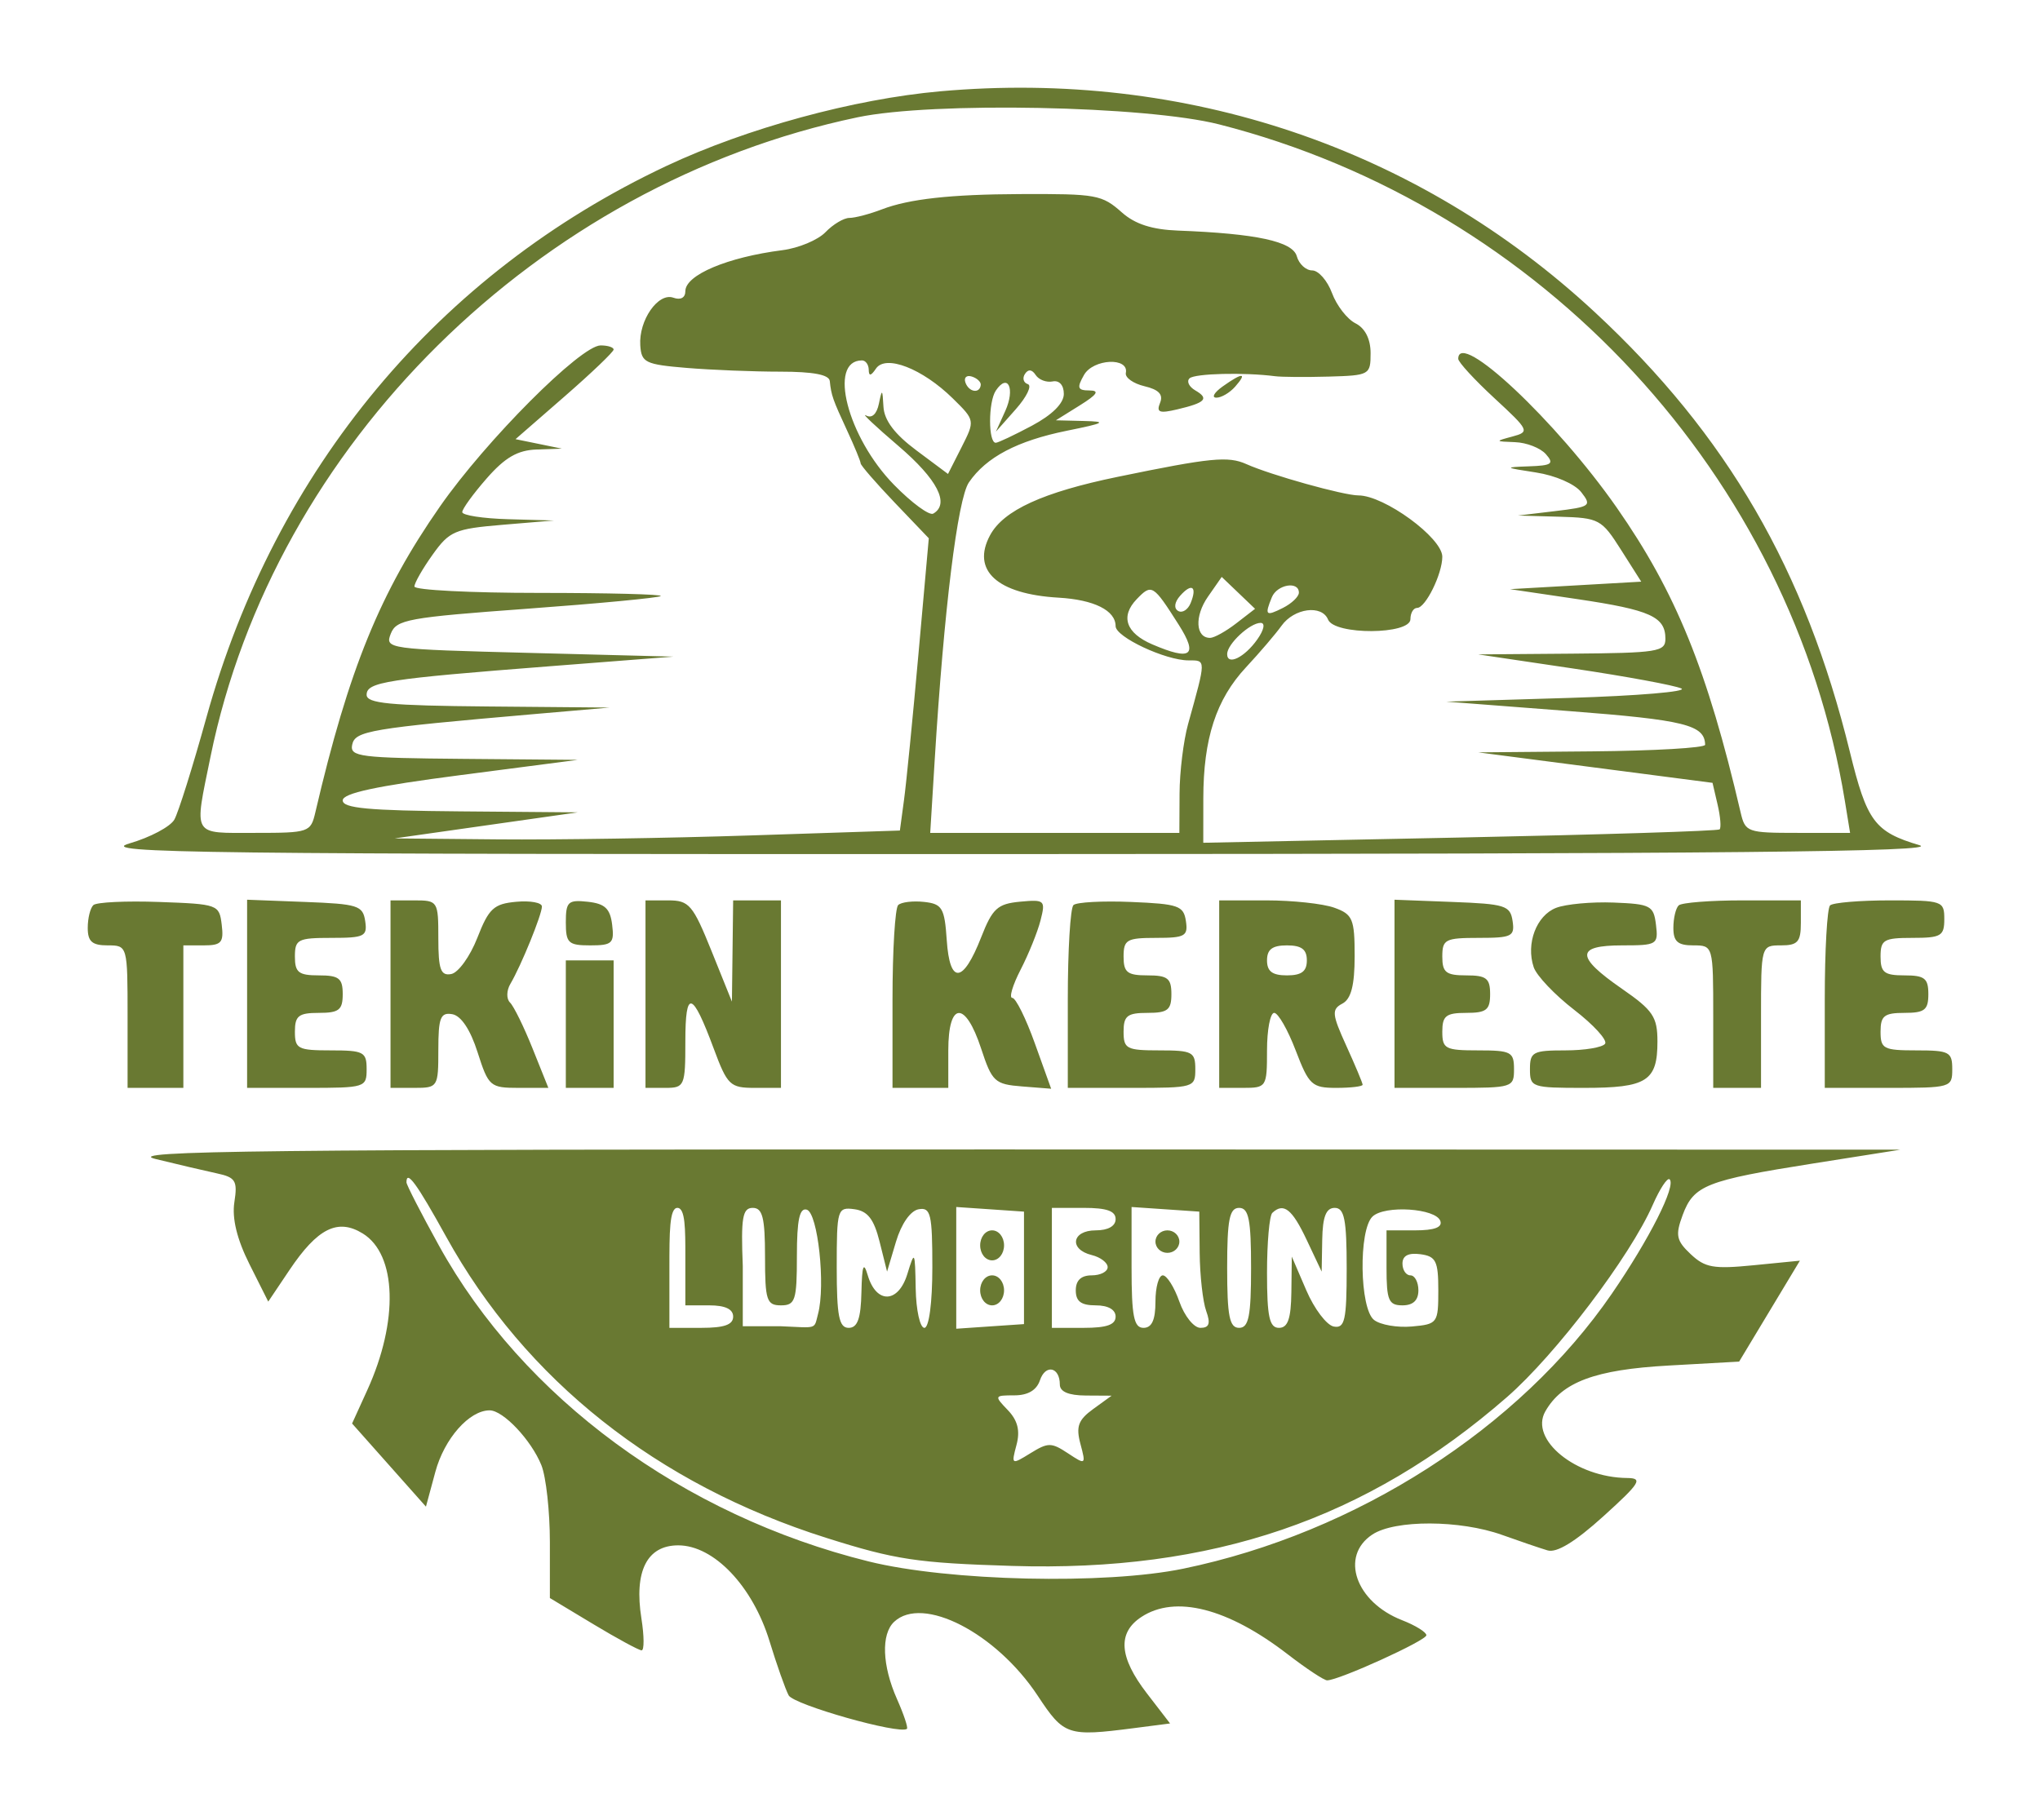 <svg width="93" height="83" viewBox="0 0 93 83" fill="none" xmlns="http://www.w3.org/2000/svg">
<g filter="url(#filter0_d_5_15)">
<path fill-rule="evenodd" clip-rule="evenodd" d="M42.867 0.163C38.928 0.513 34.03 1.849 30.375 3.57C19.987 8.462 12.553 17.38 9.408 28.724C8.789 30.957 8.132 33.049 7.949 33.373C7.766 33.698 6.843 34.188 5.899 34.461C4.375 34.903 8.946 34.957 46.5 34.946C78.825 34.937 88.509 34.842 87.507 34.543C85.46 33.931 85.11 33.46 84.332 30.284C82.303 21.997 78.732 15.835 72.715 10.245C64.644 2.745 54.054 -0.831 42.867 0.163ZM55.581 1.673C70.308 5.429 81.691 17.742 84.105 32.527L84.342 33.98H81.956C79.648 33.98 79.562 33.949 79.35 33.04C77.836 26.549 76.399 23.012 73.708 19.153C70.952 15.2 66.479 10.999 66.479 12.364C66.479 12.513 67.222 13.321 68.129 14.159C69.716 15.625 69.748 15.692 68.947 15.906C68.146 16.12 68.151 16.13 69.068 16.163C69.593 16.181 70.225 16.428 70.474 16.71C70.861 17.148 70.747 17.229 69.701 17.265C68.553 17.306 68.573 17.323 70.023 17.545C70.901 17.68 71.792 18.067 72.086 18.443C72.573 19.066 72.506 19.115 70.903 19.306L69.203 19.509L71.089 19.563C72.9 19.615 73.013 19.675 73.898 21.07L74.821 22.524L71.83 22.695L68.84 22.866L71.927 23.323C75.239 23.815 75.923 24.124 75.923 25.13C75.923 25.72 75.575 25.775 71.655 25.807L67.387 25.841L71.746 26.489C74.143 26.846 76.35 27.254 76.65 27.395C76.949 27.537 74.661 27.73 71.564 27.824L65.934 27.995L71.546 28.427C76.811 28.832 77.714 29.056 77.734 29.962C77.737 30.103 75.41 30.238 72.563 30.263L67.387 30.308L72.729 31.003L78.071 31.698L78.303 32.693C78.431 33.239 78.471 33.747 78.394 33.82C78.316 33.893 72.988 34.061 66.553 34.192L54.855 34.431L54.857 32.41C54.859 29.679 55.441 27.893 56.803 26.43C57.43 25.757 58.158 24.904 58.422 24.535C58.996 23.73 60.262 23.562 60.544 24.253C60.834 24.966 64.299 24.947 64.299 24.233C64.299 23.951 64.436 23.721 64.604 23.721C64.989 23.721 65.752 22.17 65.752 21.387C65.752 20.526 63.105 18.591 61.928 18.591C61.256 18.591 57.934 17.663 56.819 17.163C55.988 16.791 55.195 16.869 50.959 17.743C47.547 18.446 45.746 19.27 45.135 20.408C44.274 22.012 45.459 23.092 48.258 23.254C49.879 23.348 50.859 23.837 50.859 24.554C50.859 25.048 53.131 26.114 54.183 26.114C54.991 26.114 54.991 26.036 54.162 29.021C53.953 29.774 53.778 31.197 53.774 32.185L53.765 33.98H48.086H42.407L42.612 30.646C43.033 23.803 43.656 18.751 44.171 17.997C44.956 16.848 46.377 16.1 48.641 15.641C50.38 15.289 50.491 15.223 49.406 15.197L48.135 15.166L49.224 14.487C50.024 13.988 50.142 13.807 49.666 13.805C49.123 13.803 49.083 13.687 49.418 13.098C49.839 12.358 51.474 12.28 51.325 13.007C51.282 13.219 51.665 13.491 52.175 13.612C52.828 13.766 53.039 13.991 52.886 14.368C52.707 14.806 52.851 14.861 53.669 14.668C54.961 14.363 55.136 14.178 54.492 13.803C54.203 13.635 54.085 13.387 54.23 13.252C54.465 13.029 56.729 12.974 58.124 13.155C58.424 13.195 59.527 13.202 60.576 13.173C62.435 13.12 62.483 13.093 62.483 12.105C62.483 11.46 62.233 10.965 61.795 10.744C61.416 10.554 60.934 9.933 60.724 9.364C60.513 8.796 60.106 8.331 59.82 8.331C59.533 8.331 59.218 8.04 59.119 7.685C58.931 7.008 57.276 6.651 53.704 6.515C52.523 6.47 51.749 6.221 51.155 5.696C50.228 4.876 50.008 4.836 46.5 4.85C43.344 4.862 41.445 5.072 40.21 5.545C39.648 5.761 38.979 5.937 38.723 5.937C38.467 5.937 37.977 6.23 37.633 6.587C37.289 6.945 36.406 7.314 35.669 7.408C33.16 7.729 31.244 8.539 31.244 9.278C31.244 9.577 31.028 9.694 30.699 9.576C30.005 9.325 29.113 10.609 29.189 11.751C29.241 12.534 29.419 12.62 31.303 12.777C32.435 12.871 34.355 12.948 35.571 12.948C37.073 12.948 37.796 13.085 37.828 13.375C37.897 14.032 37.963 14.218 38.621 15.64C38.959 16.369 39.235 17.038 39.235 17.129C39.235 17.219 39.934 18.025 40.788 18.92L42.342 20.546L41.872 25.81C41.614 28.705 41.318 31.703 41.213 32.473L41.024 33.873L34.227 34.096C30.488 34.219 25.305 34.3 22.707 34.276L17.985 34.232L22.162 33.638L26.34 33.044L20.982 32.999C16.787 32.964 15.624 32.855 15.624 32.499C15.624 32.172 17.134 31.847 20.982 31.347L26.34 30.65L21.137 30.605C16.392 30.564 15.945 30.508 16.055 29.962C16.184 29.328 16.854 29.215 24.342 28.564L27.793 28.265L22.253 28.216C17.749 28.176 16.714 28.076 16.714 27.683C16.714 27.101 17.617 26.96 25.068 26.381L30.699 25.943L24.118 25.772C17.663 25.605 17.543 25.588 17.815 24.897C18.069 24.252 18.588 24.157 24.031 23.759C27.297 23.52 30.038 23.259 30.122 23.18C30.206 23.101 27.714 23.037 24.584 23.037C21.454 23.037 18.893 22.906 18.893 22.745C18.893 22.585 19.266 21.931 19.723 21.292C20.488 20.22 20.734 20.114 22.901 19.932L25.25 19.735L23.161 19.676C22.013 19.643 21.073 19.498 21.073 19.353C21.073 19.207 21.575 18.515 22.189 17.814C23.023 16.861 23.597 16.529 24.459 16.498L25.613 16.458L24.558 16.242L23.502 16.026L25.738 14.078C26.968 13.006 27.974 12.044 27.974 11.94C27.974 11.836 27.708 11.751 27.382 11.751C26.477 11.751 22.162 16.078 20.059 19.094C17.326 23.013 15.896 26.522 14.377 33.04C14.163 33.956 14.092 33.98 11.621 33.98C8.721 33.98 8.845 34.193 9.597 30.505C12.498 16.285 24.518 4.405 39.099 1.348C42.522 0.63 52.243 0.822 55.581 1.673ZM39.604 12.862C39.608 13.165 39.704 13.149 39.934 12.808C40.373 12.155 42.051 12.807 43.437 14.169C44.451 15.165 44.453 15.175 43.837 16.391L43.218 17.613L41.772 16.534C40.784 15.797 40.309 15.166 40.275 14.544C40.231 13.73 40.209 13.716 40.068 14.406C39.97 14.885 39.746 15.091 39.482 14.945C39.246 14.815 39.911 15.442 40.961 16.339C42.735 17.857 43.311 18.976 42.546 19.421C42.37 19.524 41.565 18.934 40.758 18.109C38.635 15.942 37.732 12.435 39.296 12.435C39.462 12.435 39.601 12.627 39.604 12.862ZM47.986 13.394C48.29 13.332 48.498 13.563 48.498 13.963C48.498 14.391 47.969 14.918 47.045 15.411C46.246 15.837 45.504 16.188 45.397 16.191C45.049 16.201 45.049 14.331 45.397 13.813C45.949 12.989 46.29 13.723 45.828 14.742L45.401 15.684L46.31 14.658C46.809 14.094 47.056 13.58 46.857 13.517C46.658 13.454 46.599 13.245 46.725 13.053C46.875 12.824 47.043 12.84 47.215 13.101C47.358 13.319 47.705 13.45 47.986 13.394ZM44.711 13.555C44.666 13.964 44.168 13.885 44.012 13.444C43.932 13.218 44.063 13.095 44.302 13.17C44.542 13.245 44.726 13.418 44.711 13.555ZM55.741 13.621C55.354 13.897 55.221 14.128 55.446 14.134C55.671 14.14 56.059 13.914 56.308 13.632C56.882 12.98 56.647 12.976 55.741 13.621ZM56.358 24.425C55.887 24.79 55.35 25.088 55.166 25.088C54.502 25.088 54.449 24.099 55.066 23.213L55.696 22.308L56.456 23.035L57.216 23.762L56.358 24.425ZM53.737 24.49C54.632 25.901 54.304 26.145 52.531 25.384C51.328 24.868 51.066 24.107 51.822 23.321C52.505 22.611 52.568 22.65 53.737 24.49ZM54.28 23.499C54.155 23.807 53.898 23.969 53.709 23.859C53.505 23.74 53.541 23.461 53.799 23.169C54.331 22.566 54.588 22.743 54.28 23.499ZM59.214 23.025C59.214 23.206 58.887 23.519 58.487 23.721C57.702 24.116 57.644 24.061 57.981 23.236C58.219 22.652 59.214 22.482 59.214 23.025ZM57.32 25.155C56.737 25.982 55.944 26.368 55.944 25.826C55.944 25.371 56.981 24.404 57.468 24.404C57.69 24.404 57.627 24.719 57.32 25.155ZM4.256 37.273C4.115 37.406 4 37.873 4 38.312C4 38.935 4.199 39.11 4.908 39.11C5.813 39.11 5.816 39.121 5.816 42.359V45.608H7.088H8.359V42.359V39.11H9.291C10.094 39.11 10.207 38.979 10.108 38.169C9.996 37.246 9.943 37.227 7.253 37.13C5.745 37.076 4.397 37.14 4.256 37.273ZM11.265 41.318V45.608H13.989C16.653 45.608 16.714 45.589 16.714 44.753C16.714 43.968 16.58 43.898 15.079 43.898C13.578 43.898 13.444 43.828 13.444 43.043C13.444 42.321 13.614 42.188 14.534 42.188C15.454 42.188 15.624 42.055 15.624 41.333C15.624 40.611 15.454 40.478 14.534 40.478C13.614 40.478 13.444 40.345 13.444 39.623C13.444 38.836 13.576 38.768 15.104 38.768C16.618 38.768 16.754 38.7 16.648 37.998C16.541 37.292 16.315 37.221 13.899 37.129L11.265 37.028V41.318ZM17.803 41.333V45.608H18.893C19.961 45.608 19.983 45.572 19.983 43.873C19.983 42.406 20.081 42.155 20.619 42.248C21.021 42.318 21.445 42.956 21.772 43.984C22.27 45.543 22.344 45.608 23.644 45.608H24.999L24.279 43.812C23.884 42.825 23.421 41.882 23.251 41.717C23.08 41.551 23.088 41.167 23.269 40.862C23.755 40.041 24.705 37.707 24.705 37.337C24.705 37.16 24.178 37.063 23.533 37.122C22.51 37.215 22.283 37.426 21.76 38.768C21.429 39.614 20.894 40.356 20.571 40.417C20.091 40.508 19.983 40.209 19.983 38.793C19.983 37.093 19.961 37.058 18.893 37.058H17.803V41.333ZM25.795 38.061C25.795 39.004 25.908 39.11 26.909 39.11C27.91 39.11 28.011 39.014 27.907 38.169C27.817 37.431 27.578 37.206 26.794 37.121C25.896 37.023 25.795 37.119 25.795 38.061ZM29.427 41.333V45.608H30.335C31.206 45.608 31.244 45.521 31.244 43.487C31.244 41.095 31.555 41.173 32.536 43.812C33.159 45.489 33.283 45.608 34.403 45.608H35.603V41.333V37.058H34.513H33.423L33.395 39.366L33.367 41.675L32.437 39.366C31.587 37.258 31.416 37.058 30.467 37.058H29.427V41.333ZM40.947 37.27C40.805 37.404 40.688 39.335 40.688 41.561V45.608H41.959H43.231V43.898C43.231 41.662 44.006 41.618 44.727 43.812C45.224 45.327 45.35 45.444 46.59 45.542L47.92 45.647L47.176 43.576C46.768 42.436 46.305 41.504 46.149 41.504C45.992 41.504 46.163 40.927 46.526 40.221C46.89 39.516 47.299 38.505 47.435 37.974C47.671 37.051 47.63 37.013 46.501 37.118C45.474 37.215 45.244 37.426 44.73 38.74C43.903 40.853 43.298 40.905 43.161 38.875C43.061 37.4 42.953 37.218 42.128 37.128C41.62 37.072 41.089 37.136 40.947 37.27ZM48.937 37.272C48.795 37.405 48.679 39.335 48.679 41.561V45.608H51.586C54.443 45.608 54.492 45.593 54.492 44.753C54.492 43.968 54.358 43.898 52.857 43.898C51.355 43.898 51.222 43.828 51.222 43.043C51.222 42.321 51.392 42.188 52.312 42.188C53.232 42.188 53.402 42.055 53.402 41.333C53.402 40.611 53.232 40.478 52.312 40.478C51.392 40.478 51.222 40.345 51.222 39.623C51.222 38.851 51.366 38.768 52.701 38.768C54.026 38.768 54.167 38.688 54.063 37.998C53.958 37.302 53.72 37.219 51.57 37.13C50.263 37.075 49.078 37.139 48.937 37.272ZM55.581 41.333V45.608H56.671C57.736 45.608 57.761 45.57 57.761 43.898C57.761 42.957 57.908 42.188 58.088 42.188C58.267 42.188 58.708 42.957 59.067 43.898C59.672 45.48 59.81 45.608 60.92 45.608C61.58 45.608 62.12 45.543 62.12 45.465C62.12 45.387 61.785 44.589 61.377 43.691C60.72 42.248 60.699 42.027 61.196 41.765C61.595 41.555 61.756 40.93 61.756 39.598C61.756 37.902 61.668 37.693 60.825 37.391C60.312 37.208 58.923 37.058 57.737 37.058H55.581V41.333ZM63.573 41.318V45.608H66.297C68.961 45.608 69.021 45.589 69.021 44.753C69.021 43.968 68.888 43.898 67.387 43.898C65.885 43.898 65.752 43.828 65.752 43.043C65.752 42.321 65.922 42.188 66.842 42.188C67.762 42.188 67.932 42.055 67.932 41.333C67.932 40.611 67.762 40.478 66.842 40.478C65.922 40.478 65.752 40.345 65.752 39.623C65.752 38.836 65.884 38.768 67.412 38.768C68.925 38.768 69.062 38.7 68.956 37.998C68.849 37.292 68.623 37.221 66.206 37.129L63.573 37.028V41.318ZM70.939 37.399C70.041 37.748 69.557 39.032 69.919 40.106C70.05 40.493 70.88 41.367 71.765 42.05C72.649 42.732 73.283 43.427 73.174 43.594C73.064 43.761 72.249 43.898 71.361 43.898C69.883 43.898 69.748 43.969 69.748 44.753C69.748 45.581 69.825 45.608 72.218 45.608C75.073 45.608 75.56 45.3 75.56 43.498C75.56 42.368 75.36 42.071 73.939 41.087C71.826 39.623 71.829 39.11 73.949 39.11C75.545 39.11 75.604 39.074 75.493 38.169C75.386 37.295 75.251 37.224 73.562 37.157C72.563 37.118 71.383 37.227 70.939 37.399ZM76.529 37.286C76.395 37.411 76.286 37.873 76.286 38.312C76.286 38.935 76.485 39.11 77.194 39.11C78.099 39.11 78.103 39.121 78.103 42.359V45.608H79.192H80.282V42.359C80.282 39.121 80.285 39.11 81.19 39.11C81.957 39.11 82.098 38.95 82.098 38.084V37.058H79.435C77.969 37.058 76.662 37.161 76.529 37.286ZM83.43 37.286C83.297 37.411 83.188 39.335 83.188 41.561V45.608H86.094C88.952 45.608 89 45.593 89 44.753C89 43.968 88.867 43.898 87.365 43.898C85.864 43.898 85.731 43.828 85.731 43.043C85.731 42.321 85.9 42.188 86.82 42.188C87.741 42.188 87.91 42.055 87.91 41.333C87.91 40.611 87.741 40.478 86.82 40.478C85.9 40.478 85.731 40.345 85.731 39.623C85.731 38.853 85.876 38.768 87.184 38.768C88.492 38.768 88.637 38.682 88.637 37.913C88.637 37.084 88.56 37.058 86.155 37.058C84.789 37.058 83.563 37.161 83.43 37.286ZM59.577 39.794C59.577 40.296 59.335 40.478 58.669 40.478C58.003 40.478 57.761 40.296 57.761 39.794C57.761 39.292 58.003 39.11 58.669 39.11C59.335 39.11 59.577 39.292 59.577 39.794ZM25.795 42.701V45.608H26.885H27.974V42.701V39.794H26.885H25.795V42.701ZM7.088 48.85C8.087 49.095 9.343 49.389 9.88 49.505C10.743 49.689 10.836 49.843 10.684 50.824C10.571 51.557 10.804 52.516 11.371 53.644L12.229 55.354L13.195 53.916C14.477 52.005 15.399 51.546 16.539 52.249C18.09 53.206 18.178 56.241 16.746 59.386L16.051 60.913L17.735 62.809L19.418 64.704L19.846 63.121C20.255 61.602 21.392 60.313 22.321 60.313C22.941 60.313 24.22 61.67 24.681 62.815C24.894 63.344 25.068 64.923 25.068 66.325V68.871L27.049 70.064C28.138 70.72 29.129 71.257 29.25 71.257C29.372 71.257 29.368 70.603 29.241 69.803C28.9 67.65 29.494 66.469 30.919 66.469C32.543 66.469 34.312 68.326 35.081 70.838C35.411 71.915 35.803 73.026 35.953 73.309C36.18 73.738 41 75.104 41.345 74.837C41.407 74.789 41.202 74.177 40.891 73.475C40.215 71.951 40.162 70.521 40.761 69.957C42.062 68.732 45.415 70.46 47.311 73.331C48.504 75.139 48.67 75.194 51.686 74.805L53.341 74.591L52.282 73.215C51.015 71.569 50.934 70.459 52.03 69.737C53.575 68.718 55.971 69.328 58.702 71.435C59.55 72.089 60.36 72.625 60.501 72.625C61.034 72.625 65.026 70.81 65.026 70.568C65.026 70.428 64.529 70.12 63.921 69.883C61.799 69.056 61.071 66.96 62.564 65.975C63.593 65.296 66.557 65.306 68.477 65.993C69.276 66.28 70.21 66.597 70.551 66.699C70.967 66.823 71.811 66.307 73.094 65.145C74.769 63.629 74.909 63.405 74.186 63.398C71.845 63.378 69.716 61.648 70.447 60.362C71.21 59.02 72.72 58.457 76.06 58.27L79.284 58.09L80.669 55.789L82.054 53.488L79.943 53.696C78.114 53.876 77.732 53.809 77.074 53.189C76.419 52.572 76.369 52.327 76.709 51.408C77.212 50.051 77.778 49.827 82.643 49.058L86.639 48.426L45.955 48.416C11.889 48.407 5.567 48.478 7.088 48.85ZM20.338 52.392C23.95 58.928 29.954 63.688 37.669 66.128C40.82 67.125 41.801 67.273 46.137 67.407C55.267 67.689 62.295 65.291 68.7 59.709C70.919 57.775 74.315 53.295 75.347 50.941C75.669 50.207 76.014 49.684 76.114 49.778C76.422 50.067 75.193 52.501 73.479 54.997C69.267 61.131 61.836 65.9 53.947 67.532C50.38 68.27 43.243 68.106 39.598 67.202C31.14 65.105 23.848 59.743 20.013 52.804C19.197 51.328 18.53 50.028 18.53 49.916C18.53 49.326 18.998 49.967 20.338 52.392ZM31.244 53.302V55.525H32.333C33.06 55.525 33.423 55.696 33.423 56.038C33.423 56.409 33.02 56.551 31.97 56.551H30.517V53.815C30.517 52.219 30.517 51.08 30.88 51.08C31.244 51.08 31.244 52.048 31.244 53.302ZM34.876 53.302C34.876 55.297 34.95 55.525 35.603 55.525C36.255 55.525 36.329 55.297 36.329 53.274C36.329 51.626 36.451 51.06 36.783 51.163C37.283 51.319 37.643 54.602 37.292 55.921C37.102 56.633 37.292 56.551 35.603 56.478H33.862L33.862 53.73C33.774 51.527 33.85 51.08 34.316 51.08C34.763 51.08 34.876 51.528 34.876 53.302ZM40.098 52.618L40.44 53.986L40.847 52.621C41.091 51.804 41.506 51.21 41.88 51.143C42.429 51.043 42.504 51.363 42.504 53.79C42.504 55.403 42.353 56.551 42.141 56.551C41.941 56.551 41.763 55.743 41.745 54.756C41.714 53.033 41.698 53.007 41.365 54.094C40.954 55.438 39.949 55.472 39.56 54.156C39.368 53.507 39.299 53.692 39.271 54.927C39.245 56.127 39.093 56.551 38.69 56.551C38.251 56.551 38.145 56.017 38.145 53.791C38.145 51.137 38.176 51.036 38.95 51.141C39.555 51.223 39.841 51.591 40.098 52.618ZM46.682 53.815V56.38L45.138 56.485L43.594 56.591V53.815V51.04L45.138 51.145L46.682 51.251V53.815ZM50.859 51.592C50.859 51.911 50.516 52.105 49.951 52.105C48.86 52.105 48.719 52.972 49.769 53.231C50.169 53.329 50.496 53.578 50.496 53.783C50.496 53.989 50.169 54.157 49.769 54.157C49.285 54.157 49.043 54.385 49.043 54.841C49.043 55.343 49.285 55.525 49.951 55.525C50.516 55.525 50.859 55.719 50.859 56.038C50.859 56.409 50.455 56.551 49.406 56.551H47.953V53.815V51.08H49.406C50.455 51.08 50.859 51.222 50.859 51.592ZM54.691 53.131C54.701 54.166 54.835 55.358 54.988 55.782C55.195 56.353 55.127 56.551 54.726 56.551C54.428 56.551 53.996 56.013 53.765 55.354C53.534 54.696 53.195 54.157 53.01 54.157C52.826 54.157 52.675 54.696 52.675 55.354C52.675 56.19 52.511 56.551 52.13 56.551C51.691 56.551 51.586 56.017 51.586 53.796V51.04L53.129 51.145L54.673 51.251L54.691 53.131ZM57.034 53.815C57.034 56.019 56.928 56.551 56.489 56.551C56.05 56.551 55.944 56.019 55.944 53.815C55.944 51.612 56.05 51.08 56.489 51.08C56.928 51.08 57.034 51.612 57.034 53.815ZM59.566 52.533L60.252 53.986L60.278 52.533C60.297 51.48 60.453 51.08 60.848 51.08C61.288 51.08 61.393 51.614 61.393 53.84C61.393 56.205 61.309 56.585 60.804 56.491C60.48 56.43 59.917 55.688 59.553 54.841L58.891 53.302L58.871 54.927C58.855 56.134 58.711 56.551 58.306 56.551C57.871 56.551 57.761 56.045 57.761 54.044C57.761 52.664 57.87 51.433 58.003 51.308C58.515 50.825 58.904 51.13 59.566 52.533ZM65.663 51.678C65.764 51.967 65.39 52.105 64.511 52.105H63.209V53.815C63.209 55.297 63.306 55.525 63.936 55.525C64.42 55.525 64.662 55.297 64.662 54.841C64.662 54.465 64.499 54.157 64.299 54.157C64.099 54.157 63.936 53.916 63.936 53.62C63.936 53.26 64.204 53.12 64.753 53.193C65.463 53.288 65.57 53.506 65.57 54.841C65.57 56.334 65.534 56.384 64.366 56.489C63.704 56.549 62.928 56.415 62.641 56.191C61.981 55.675 61.929 52.08 62.572 51.474C63.135 50.944 65.461 51.098 65.663 51.678ZM44.684 52.789C44.684 53.169 44.926 53.473 45.229 53.473C45.531 53.473 45.773 53.169 45.773 52.789C45.773 52.409 45.531 52.105 45.229 52.105C44.926 52.105 44.684 52.409 44.684 52.789ZM52.675 52.618C52.675 52.901 52.92 53.131 53.22 53.131C53.52 53.131 53.765 52.901 53.765 52.618C53.765 52.336 53.52 52.105 53.22 52.105C52.92 52.105 52.675 52.336 52.675 52.618ZM44.684 54.841C44.684 55.221 44.926 55.525 45.229 55.525C45.531 55.525 45.773 55.221 45.773 54.841C45.773 54.461 45.531 54.157 45.229 54.157C44.926 54.157 44.684 54.461 44.684 54.841ZM48.316 59.136C48.316 59.463 48.715 59.632 49.497 59.637L50.677 59.644L49.835 60.254C49.156 60.746 49.044 61.053 49.254 61.84C49.51 62.8 49.5 62.808 48.686 62.271C47.928 61.771 47.782 61.771 46.976 62.268C46.108 62.803 46.099 62.797 46.34 61.89C46.514 61.241 46.396 60.772 45.942 60.299C45.318 59.65 45.327 59.629 46.238 59.629C46.861 59.629 47.256 59.397 47.41 58.94C47.662 58.194 48.316 58.335 48.316 59.136Z" fill="#697932"/>
</g>
<defs>
<filter id="filter0_d_5_15" x="0" y="0" width="93" height="83" filterUnits="userSpaceOnUse" color-interpolation-filters="sRGB">
<feFlood flood-opacity="0" result="BackgroundImageFix"/>
<feColorMatrix in="SourceAlpha" type="matrix" values="0 0 0 0 0 0 0 0 0 0 0 0 0 0 0 0 0 0 127 0" result="hardAlpha"/>
<feOffset dy="4"/>
<feGaussianBlur stdDeviation="2"/>
<feComposite in2="hardAlpha" operator="out"/>
<feColorMatrix type="matrix" values="0 0 0 0 0 0 0 0 0 0 0 0 0 0 0 0 0 0 0.35 0"/>
<feBlend mode="normal" in2="BackgroundImageFix" result="effect1_dropShadow_5_15"/>
<feBlend mode="normal" in="SourceGraphic" in2="effect1_dropShadow_5_15" result="shape"/>
</filter>
</defs>
</svg>
